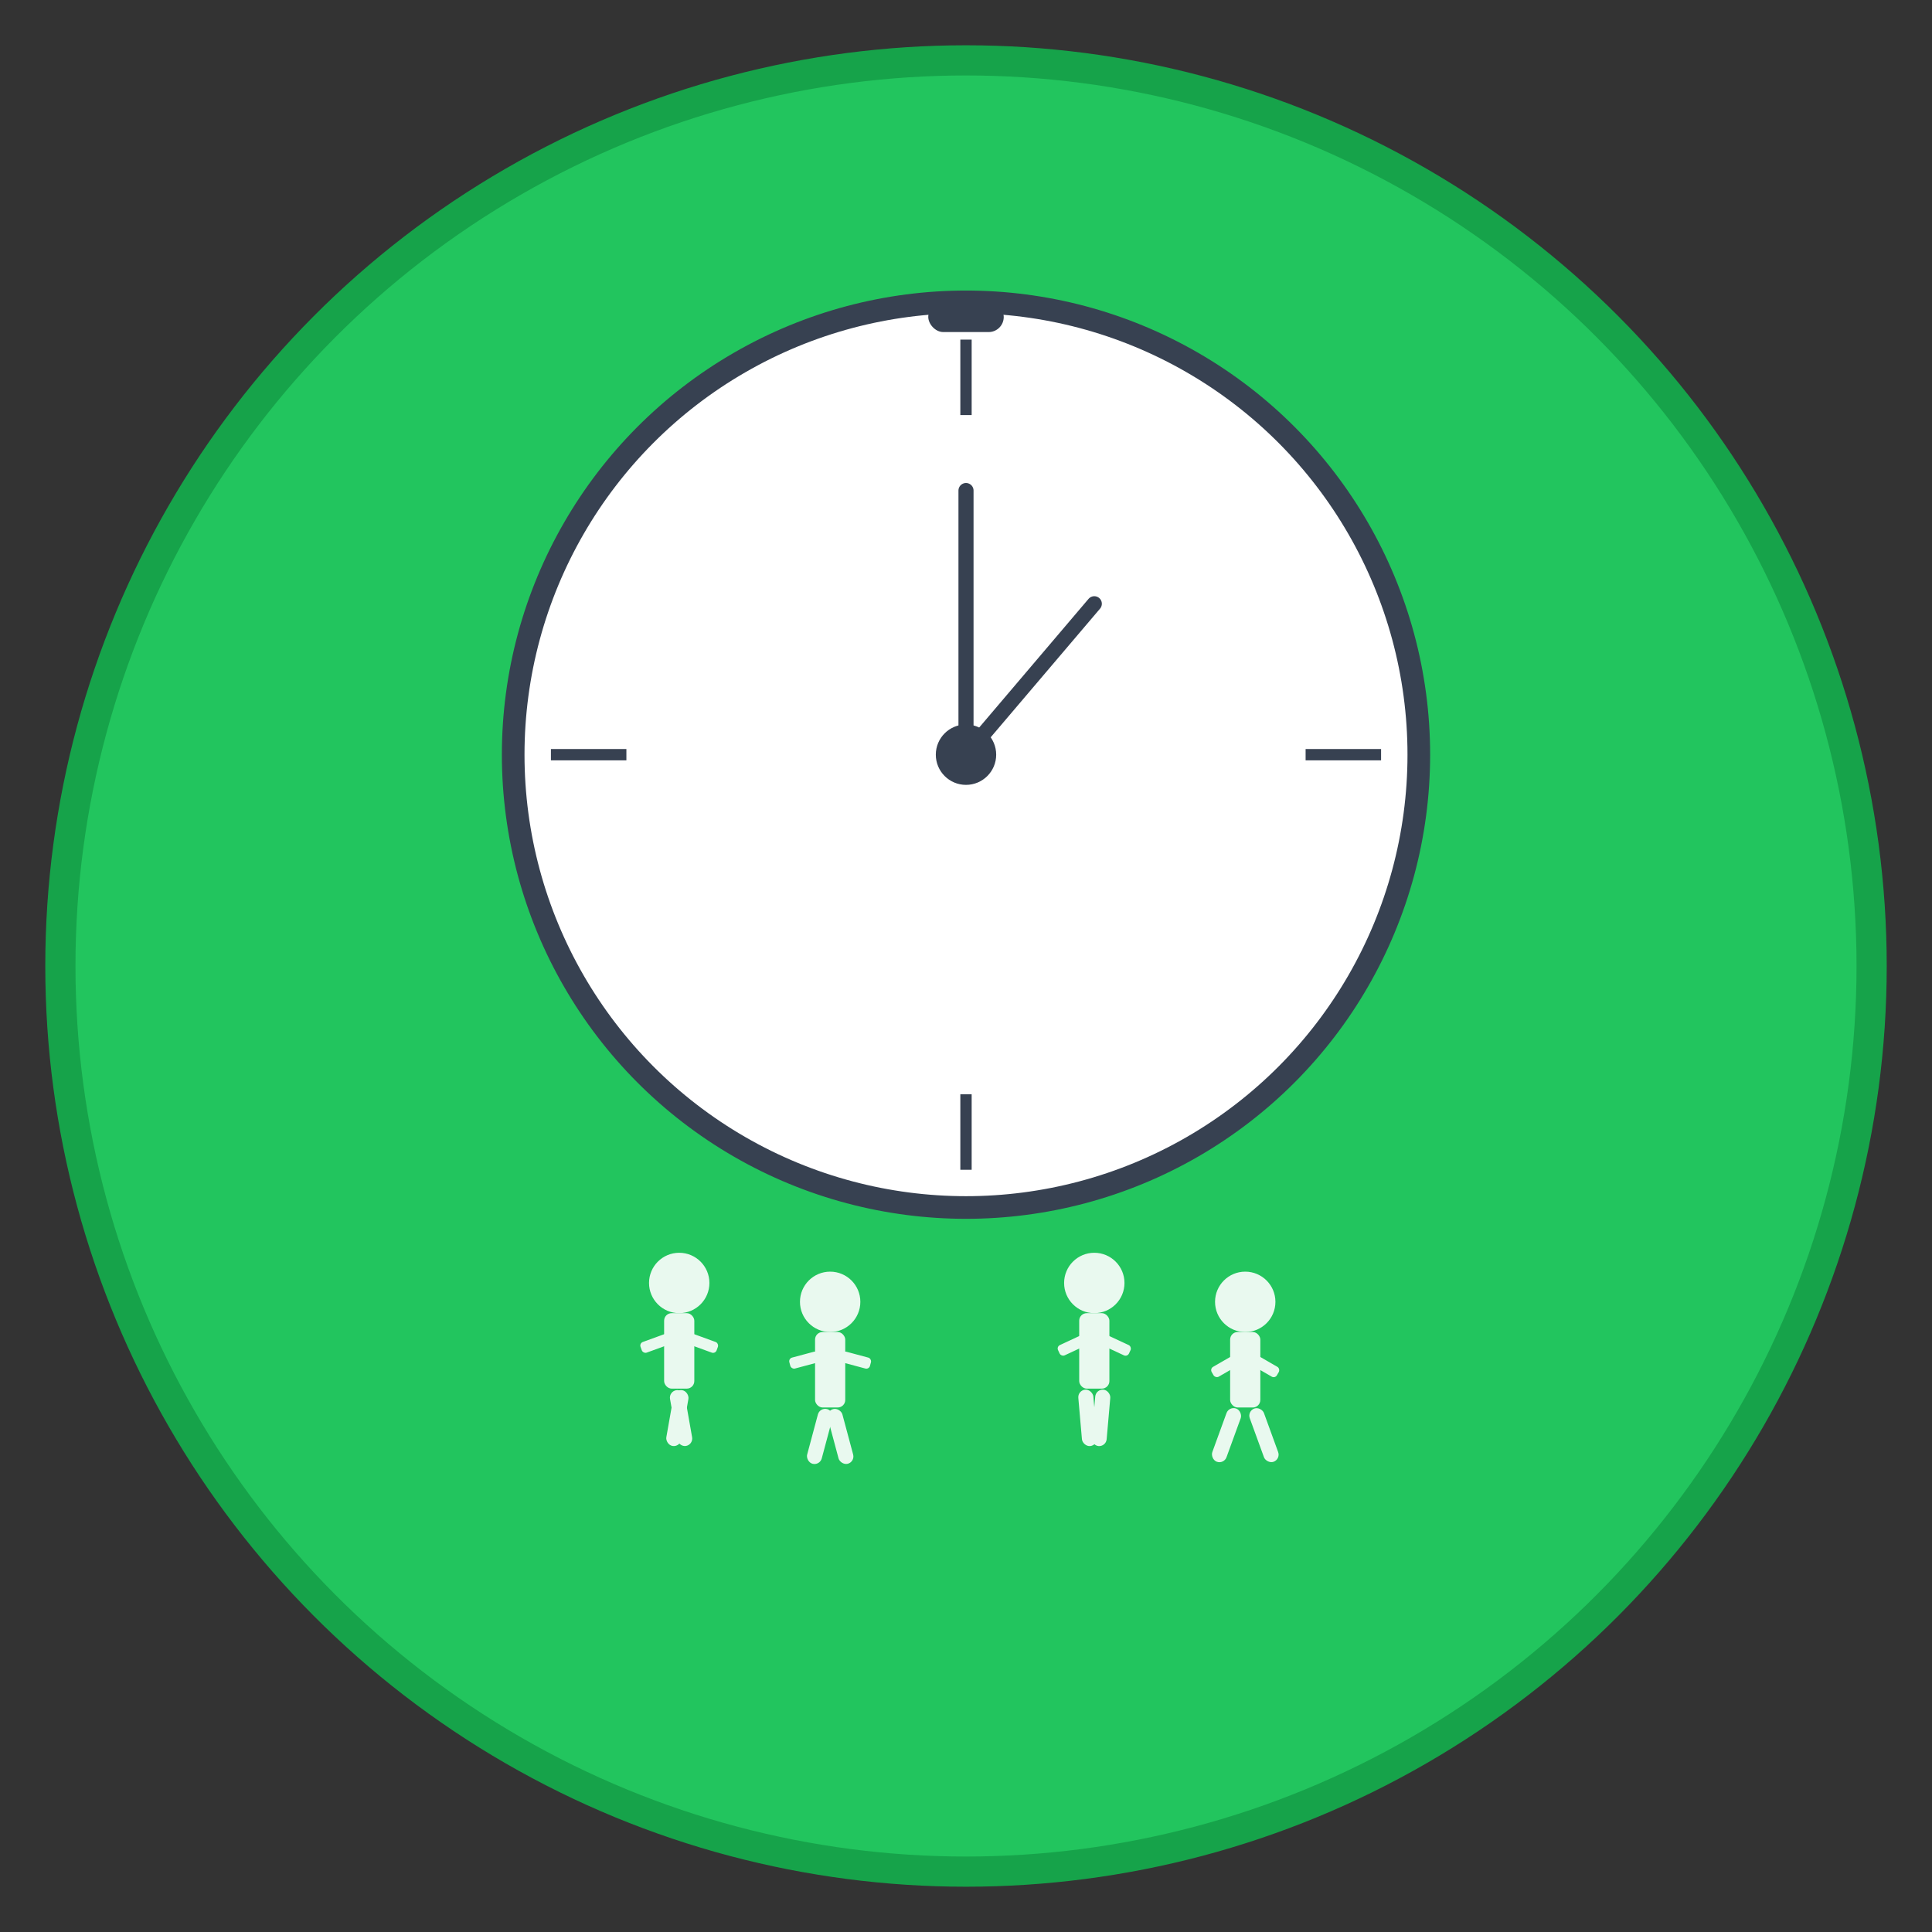 <!-- SVG Template for creating PWA icons -->
<!-- This combines a timer and runners icon for the Cross Country Timer app -->
<svg width="512" height="512" viewBox="0 0 512 512" xmlns="http://www.w3.org/2000/svg">
  <rect x="0" y="0" width="512" height="512" fill="#333333" stroke="none"/>
  <!-- Background circle -->
  <circle cx="256" cy="256" r="240" fill="#22c55e" stroke="#16a34a" stroke-width="8"/>
  
  <!-- Timer circle (main element) -->
  <circle cx="256" cy="200" r="120" fill="white" stroke="#374151" stroke-width="6"/>
  
  <!-- Timer face markings -->
  <g stroke="#374151" stroke-width="3" fill="none">
    <!-- 12 o'clock -->
    <line x1="256" y1="90" x2="256" y2="110"/>
    <!-- 3 o'clock -->
    <line x1="366" y1="200" x2="346" y2="200"/>
    <!-- 6 o'clock -->
    <line x1="256" y1="310" x2="256" y2="290"/>
    <!-- 9 o'clock -->
    <line x1="146" y1="200" x2="166" y2="200"/>
  </g>
  
  <!-- Timer hands -->
  <g stroke="#374151" stroke-width="4" stroke-linecap="round">
    <!-- Hour hand pointing to 2 -->
    <line x1="256" y1="200" x2="290" y2="160"/>
    <!-- Minute hand pointing to 12 -->
    <line x1="256" y1="200" x2="256" y2="130"/>
  </g>
  
  <!-- Center dot -->
  <circle cx="256" cy="200" r="8" fill="#374151"/>
  
  <!-- Runners silhouettes at bottom -->
  <g fill="#ffffff" opacity="0.9">
    <!-- Runner 1 -->
    <g transform="translate(180, 350)">
      <!-- Head -->
      <circle cx="0" cy="-10" r="8"/>
      <!-- Body -->
      <rect x="-4" y="-2" width="8" height="20" rx="2"/>
      <!-- Arms -->
      <rect x="-12" y="2" width="8" height="3" rx="1" transform="rotate(-20)"/>
      <rect x="4" y="2" width="8" height="3" rx="1" transform="rotate(20)"/>
      <!-- Legs -->
      <rect x="-6" y="18" width="4" height="15" rx="2" transform="rotate(-10)"/>
      <rect x="2" y="18" width="4" height="15" rx="2" transform="rotate(10)"/>
    </g>
    
    <!-- Runner 2 -->
    <g transform="translate(220, 355)">
      <!-- Head -->
      <circle cx="0" cy="-10" r="8"/>
      <!-- Body -->
      <rect x="-4" y="-2" width="8" height="20" rx="2"/>
      <!-- Arms -->
      <rect x="-12" y="2" width="8" height="3" rx="1" transform="rotate(-15)"/>
      <rect x="4" y="2" width="8" height="3" rx="1" transform="rotate(15)"/>
      <!-- Legs -->
      <rect x="-6" y="18" width="4" height="15" rx="2" transform="rotate(-15)"/>
      <rect x="2" y="18" width="4" height="15" rx="2" transform="rotate(15)"/>
    </g>
    
    <!-- Runner 3 -->
    <g transform="translate(290, 350)">
      <!-- Head -->
      <circle cx="0" cy="-10" r="8"/>
      <!-- Body -->
      <rect x="-4" y="-2" width="8" height="20" rx="2"/>
      <!-- Arms -->
      <rect x="-12" y="2" width="8" height="3" rx="1" transform="rotate(-25)"/>
      <rect x="4" y="2" width="8" height="3" rx="1" transform="rotate(25)"/>
      <!-- Legs -->
      <rect x="-6" y="18" width="4" height="15" rx="2" transform="rotate(-5)"/>
      <rect x="2" y="18" width="4" height="15" rx="2" transform="rotate(5)"/>
    </g>
    
    <!-- Runner 4 -->
    <g transform="translate(330, 355)">
      <!-- Head -->
      <circle cx="0" cy="-10" r="8"/>
      <!-- Body -->
      <rect x="-4" y="-2" width="8" height="20" rx="2"/>
      <!-- Arms -->
      <rect x="-12" y="2" width="8" height="3" rx="1" transform="rotate(-30)"/>
      <rect x="4" y="2" width="8" height="3" rx="1" transform="rotate(30)"/>
      <!-- Legs -->
      <rect x="-6" y="18" width="4" height="15" rx="2" transform="rotate(-20)"/>
      <rect x="2" y="18" width="4" height="15" rx="2" transform="rotate(20)"/>
    </g>
  </g>
  
  <!-- Stopwatch button -->
  <rect x="246" y="80" width="20" height="8" rx="4" fill="#374151"/>
</svg>